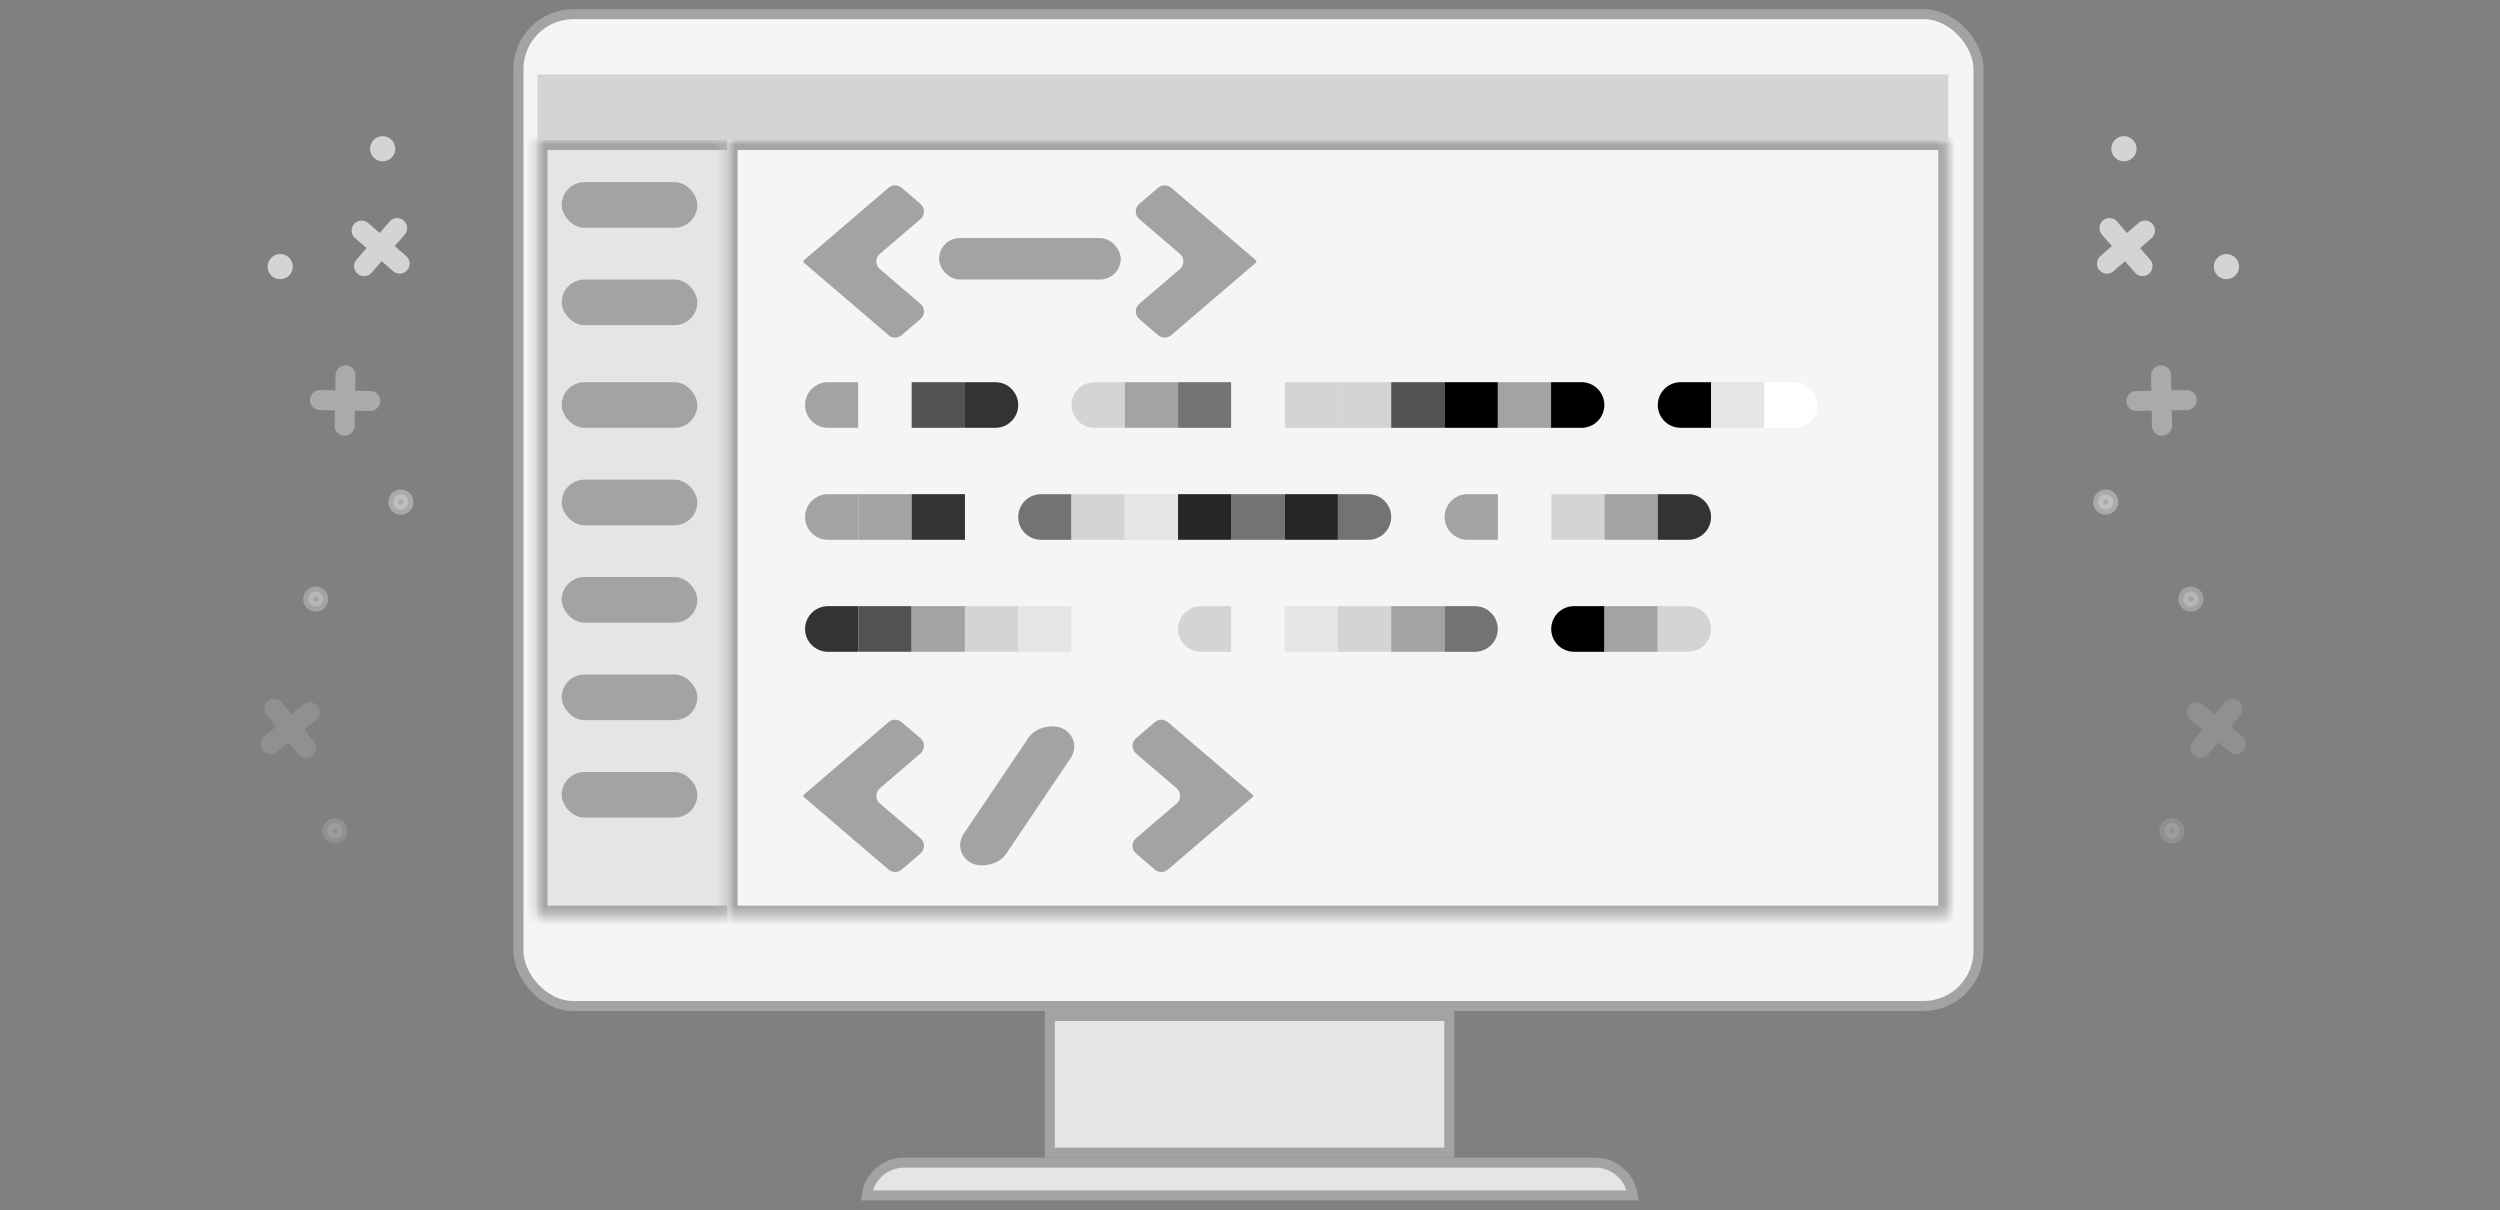 <svg width="250" height="121" viewBox="0 0 250 121" fill="none" xmlns="http://www.w3.org/2000/svg">
<rect x="0" y="0" width="250" height="121" fill="#808080" stroke="none"/>
<rect x="51.844" y="1.415" width="146.005" height="99.185" rx="5.5" fill="#F5F5F5" stroke="#A3A3A3"/>
<mask id="path-2-inside-1_128_13276" fill="white">
<path d="M53.747 14.002H72.759V91.57H53.747V14.002Z"/>
</mask>
<path d="M53.747 14.002H72.759V91.57H53.747V14.002Z" fill="#E5E5E5"/>
<path d="M53.747 14.002V13.002H52.747V14.002H53.747ZM53.747 91.57H52.747V92.57H53.747V91.57ZM53.747 15.002H72.759V13.002H53.747V15.002ZM72.759 90.57H53.747V92.57H72.759V90.57ZM54.747 91.57V14.002H52.747V91.57H54.747Z" fill="#A3A3A3" mask="url(#path-2-inside-1_128_13276)"/>
<mask id="path-4-inside-2_128_13276" fill="white">
<path d="M72.759 14.002H194.826V91.57H72.759V14.002Z"/>
</mask>
<path d="M72.759 14.002H194.826V91.57H72.759V14.002Z" fill="#F5F5F5"/>
<path d="M72.759 14.002V13.002H71.759V14.002H72.759ZM194.826 14.002H195.826V13.002H194.826V14.002ZM194.826 91.57V92.57H195.826V91.57H194.826ZM72.759 91.57H71.759V92.57H72.759V91.57ZM72.759 15.002H194.826V13.002H72.759V15.002ZM193.826 14.002V91.57H195.826V14.002H193.826ZM194.826 90.57H72.759V92.57H194.826V90.57ZM73.759 91.57V14.002H71.759V91.57H73.759Z" fill="#A3A3A3" mask="url(#path-4-inside-2_128_13276)"/>
<path d="M80.509 40.5C80.509 39.24 81.531 38.219 82.79 38.219H85.838V42.781H82.79C81.531 42.781 80.509 41.76 80.509 40.5Z" fill="#A3A3A3"/>
<rect x="56.169" y="18.214" width="13.563" height="4.562" rx="2.281" fill="#A3A3A3"/>
<rect x="56.169" y="27.953" width="13.563" height="4.562" rx="2.281" fill="#A3A3A3"/>
<rect x="56.169" y="38.219" width="13.563" height="4.562" rx="2.281" fill="#A3A3A3"/>
<rect x="56.169" y="47.965" width="13.563" height="4.562" rx="2.281" fill="#A3A3A3"/>
<rect x="56.169" y="57.704" width="13.563" height="4.562" rx="2.281" fill="#A3A3A3"/>
<rect x="56.169" y="67.451" width="13.563" height="4.562" rx="2.281" fill="#A3A3A3"/>
<rect x="56.169" y="77.198" width="13.563" height="4.562" rx="2.281" fill="#A3A3A3"/>
<path d="M80.509 51.698C80.509 50.438 81.531 49.417 82.79 49.417H85.838V53.98H82.79C81.531 53.98 80.509 52.958 80.509 51.698Z" fill="#A3A3A3"/>
<path d="M107.151 40.5C107.151 39.24 108.172 38.219 109.432 38.219H112.479V42.781H109.432C108.172 42.781 107.151 41.76 107.151 40.5Z" fill="#D4D4D4"/>
<path d="M101.822 51.698C101.822 50.438 102.844 49.417 104.103 49.417H107.151V53.98H104.103C102.844 53.98 101.822 52.958 101.822 51.698Z" fill="#737373"/>
<path d="M80.509 62.897C80.509 61.637 81.531 60.616 82.79 60.616H85.838V65.178H82.79C81.531 65.178 80.509 64.157 80.509 62.897Z" fill="#333333"/>
<rect x="128.464" y="38.219" width="5.328" height="4.562" fill="#D4D4D4"/>
<rect x="123.136" y="49.417" width="5.328" height="4.562" fill="#737373"/>
<rect x="101.822" y="60.616" width="5.328" height="4.562" fill="#E5E5E5"/>
<rect x="133.793" y="60.616" width="5.328" height="4.562" fill="#D4D4D4"/>
<rect x="155.121" y="49.417" width="5.328" height="4.562" fill="#D4D4D4"/>
<rect x="128.464" y="49.417" width="5.328" height="4.562" fill="#262626"/>
<path d="M107.151 60.616H110.198C111.458 60.616 112.479 61.637 112.479 62.897C112.479 64.157 111.458 65.178 110.198 65.178H107.151V60.616Z" fill="#F5F5F5"/>
<rect x="139.121" y="60.616" width="5.328" height="4.562" fill="#A3A3A3"/>
<path d="M144.449 60.616H147.496C148.756 60.616 149.778 61.637 149.778 62.897C149.778 64.157 148.756 65.178 147.496 65.178H144.449V60.616Z" fill="#737373"/>
<path d="M155.121 62.897C155.121 61.637 156.142 60.616 157.402 60.616H160.449V65.178H157.402C156.142 65.178 155.121 64.157 155.121 62.897Z" fill="black"/>
<rect x="160.449" y="60.616" width="5.328" height="4.562" fill="#A3A3A3"/>
<path d="M165.778 60.616H168.825C170.085 60.616 171.106 61.637 171.106 62.897C171.106 64.157 170.085 65.178 168.825 65.178H165.778V60.616Z" fill="#D4D4D4"/>
<rect x="160.449" y="49.417" width="5.328" height="4.562" fill="#A3A3A3"/>
<path d="M133.793 49.417H136.84C138.1 49.417 139.121 50.438 139.121 51.698C139.121 52.958 138.1 53.98 136.84 53.98H133.793V49.417Z" fill="#737373"/>
<path d="M165.778 49.417H168.825C170.085 49.417 171.106 50.438 171.106 51.698C171.106 52.958 170.085 53.98 168.825 53.98H165.778V49.417Z" fill="#333333"/>
<rect x="149.778" y="38.219" width="5.328" height="4.562" fill="#A3A3A3"/>
<rect x="85.838" y="38.219" width="5.328" height="4.562" fill="#F5F5F5"/>
<rect x="85.838" y="49.417" width="5.328" height="4.562" fill="#A3A3A3"/>
<rect x="112.479" y="38.219" width="5.328" height="4.562" fill="#A3A3A3"/>
<rect x="107.151" y="49.417" width="5.328" height="4.562" fill="#D4D4D4"/>
<rect x="85.838" y="60.616" width="5.328" height="4.562" fill="#525252"/>
<path d="M117.807 62.897C117.807 61.637 118.828 60.616 120.088 60.616H123.135V65.178H120.088C118.828 65.178 117.807 64.157 117.807 62.897Z" fill="#D4D4D4"/>
<rect x="133.793" y="38.219" width="5.328" height="4.562" fill="#D4D4D4"/>
<path d="M155.106 38.219H158.153C159.413 38.219 160.434 39.24 160.434 40.5C160.434 41.76 159.413 42.781 158.153 42.781H155.106V38.219Z" fill="black"/>
<rect x="91.166" y="38.219" width="5.328" height="4.562" fill="#525252"/>
<rect x="91.166" y="49.417" width="5.328" height="4.562" fill="#333333"/>
<rect x="117.807" y="38.219" width="5.328" height="4.562" fill="#737373"/>
<rect x="112.479" y="49.417" width="5.328" height="4.562" fill="#E5E5E5"/>
<rect x="91.166" y="60.616" width="5.328" height="4.562" fill="#A3A3A3"/>
<rect x="123.136" y="60.616" width="5.328" height="4.562" fill="#F5F5F5"/>
<path d="M144.464 51.698C144.464 50.438 145.485 49.417 146.745 49.417H149.792V53.98H146.745C145.485 53.98 144.464 52.958 144.464 51.698Z" fill="#A3A3A3"/>
<rect x="139.121" y="38.219" width="5.328" height="4.562" fill="#525252"/>
<path d="M165.778 40.5C165.778 39.24 166.799 38.219 168.059 38.219H171.106V42.781H168.059C166.799 42.781 165.778 41.76 165.778 40.5Z" fill="black"/>
<path d="M96.494 38.219H99.541C100.801 38.219 101.822 39.24 101.822 40.5C101.822 41.76 100.801 42.781 99.541 42.781H96.494V38.219Z" fill="#333333"/>
<rect x="123.136" y="38.219" width="5.328" height="4.562" fill="#F5F5F5"/>
<rect x="117.807" y="49.417" width="5.328" height="4.562" fill="#262626"/>
<rect x="96.494" y="60.616" width="5.328" height="4.562" fill="#D4D4D4"/>
<rect x="128.464" y="60.616" width="5.328" height="4.562" fill="#E5E5E5"/>
<rect x="149.793" y="49.417" width="5.328" height="4.562" fill="#F5F5F5"/>
<rect x="144.449" y="38.219" width="5.328" height="4.562" fill="black"/>
<rect x="171.106" y="38.219" width="5.328" height="4.562" fill="#E5E5E5"/>
<path d="M176.434 38.219H179.481C180.741 38.219 181.762 39.24 181.762 40.5C181.762 41.76 180.741 42.781 179.481 42.781H176.434V38.219Z" fill="white"/>
<rect x="93.906" y="23.806" width="18.165" height="4.148" rx="2.074" fill="#A3A3A3"/>
<path fill-rule="evenodd" clip-rule="evenodd" d="M117.991 26.906C118.457 26.507 118.457 25.786 117.991 25.387L113.927 21.907C113.461 21.508 113.461 20.787 113.927 20.388L115.815 18.771C116.189 18.451 116.741 18.451 117.116 18.771L125.625 26.058C125.643 26.073 125.643 26.101 125.625 26.117C125.607 26.132 125.607 26.16 125.625 26.176C125.643 26.191 125.643 26.22 125.625 26.235L117.116 33.521C116.741 33.842 116.189 33.842 115.815 33.521L113.927 31.905C113.461 31.506 113.461 30.785 113.927 30.386L117.991 26.906Z" fill="#A3A3A3"/>
<path fill-rule="evenodd" clip-rule="evenodd" d="M117.663 80.346C118.13 79.947 118.13 79.226 117.663 78.826L113.599 75.347C113.133 74.948 113.133 74.227 113.599 73.828L115.487 72.211C115.861 71.891 116.414 71.891 116.788 72.211L125.297 79.497C125.315 79.513 125.315 79.541 125.297 79.556C125.279 79.572 125.279 79.6 125.297 79.616C125.315 79.631 125.315 79.659 125.297 79.675L116.788 86.961C116.414 87.281 115.861 87.281 115.487 86.961L113.599 85.345C113.133 84.945 113.133 84.225 113.599 83.826L117.663 80.346Z" fill="#A3A3A3"/>
<path fill-rule="evenodd" clip-rule="evenodd" d="M87.985 26.906C87.519 26.507 87.519 25.786 87.985 25.387L92.049 21.907C92.515 21.508 92.515 20.787 92.049 20.388L90.161 18.771C89.787 18.451 89.235 18.451 88.861 18.771L80.351 26.058C80.333 26.073 80.333 26.101 80.351 26.117C80.369 26.132 80.369 26.16 80.351 26.176C80.333 26.191 80.333 26.22 80.351 26.235L88.861 33.521C89.235 33.842 89.787 33.842 90.161 33.521L92.049 31.905C92.515 31.506 92.515 30.785 92.049 30.386L87.985 26.906Z" fill="#A3A3A3"/>
<path fill-rule="evenodd" clip-rule="evenodd" d="M87.985 80.346C87.519 79.947 87.519 79.226 87.985 78.826L92.049 75.347C92.515 74.948 92.515 74.227 92.049 73.828L90.161 72.211C89.787 71.891 89.235 71.891 88.861 72.211L80.351 79.497C80.333 79.513 80.333 79.541 80.351 79.556C80.369 79.572 80.369 79.6 80.351 79.616C80.333 79.631 80.333 79.659 80.351 79.675L88.861 86.961C89.235 87.281 89.787 87.281 90.161 86.961L92.049 85.345C92.515 84.945 92.515 84.225 92.049 83.826L87.985 80.346Z" fill="#A3A3A3"/>
<rect width="16.246" height="4.68" rx="2.34" transform="matrix(0.559 -0.829 0.896 0.443 95.085 85.284)" fill="#A3A3A3"/>
<circle cx="212.395" cy="14.874" r="0.76" transform="rotate(-41 212.395 14.874)" fill="#D4D4D4" stroke="#D4D4D4"/>
<circle opacity="0.4" cx="219.088" cy="59.908" r="0.76" transform="rotate(-41 219.088 59.908)" fill="#D4D4D4" stroke="#D4D4D4"/>
<circle opacity="0.2" cx="217.186" cy="83.084" r="0.76" transform="rotate(-41 217.186 83.084)" fill="#D4D4D4" stroke="#D4D4D4"/>
<circle cx="222.641" cy="26.662" r="0.76" transform="rotate(-41 222.641 26.662)" fill="#D4D4D4" stroke="#D4D4D4"/>
<circle opacity="0.5" cx="210.575" cy="50.209" r="0.76" transform="rotate(-41 210.575 50.209)" fill="#D4D4D4" stroke="#D4D4D4"/>
<path d="M210.948 22.809L214.253 26.611" stroke="#D4D4D4" stroke-width="2" stroke-linecap="round"/>
<path d="M210.699 26.363L214.501 23.058" stroke="#D4D4D4" stroke-width="2" stroke-linecap="round"/>
<g opacity="0.5">
<path d="M216.111 37.534L216.199 42.571" stroke="#D4D4D4" stroke-width="2" stroke-linecap="round"/>
<path d="M213.636 40.097L218.673 40.009" stroke="#D4D4D4" stroke-width="2" stroke-linecap="round"/>
</g>
<g opacity="0.2">
<path d="M219.693 71.244L223.608 74.414" stroke="#D4D4D4" stroke-width="2" stroke-linecap="round"/>
<path d="M220.065 74.787L223.236 70.872" stroke="#D4D4D4" stroke-width="2" stroke-linecap="round"/>
</g>
<circle cx="1.26" cy="1.26" r="0.76" transform="matrix(-0.755 -0.656 -0.656 0.755 40.045 14.75)" fill="#D4D4D4" stroke="#D4D4D4"/>
<circle opacity="0.4" cx="1.26" cy="1.26" r="0.76" transform="matrix(-0.755 -0.656 -0.656 0.755 33.352 59.783)" fill="#D4D4D4" stroke="#D4D4D4"/>
<circle opacity="0.2" cx="1.26" cy="1.26" r="0.76" transform="matrix(-0.755 -0.656 -0.656 0.755 35.255 82.96)" fill="#D4D4D4" stroke="#D4D4D4"/>
<circle cx="1.26" cy="1.26" r="0.76" transform="matrix(-0.755 -0.656 -0.656 0.755 29.799 26.538)" fill="#D4D4D4" stroke="#D4D4D4"/>
<circle opacity="0.5" cx="1.26" cy="1.26" r="0.76" transform="matrix(-0.755 -0.656 -0.656 0.755 41.865 50.084)" fill="#D4D4D4" stroke="#D4D4D4"/>
<path d="M39.716 22.809L36.41 26.611" stroke="#D4D4D4" stroke-width="2" stroke-linecap="round"/>
<path d="M39.964 26.363L36.162 23.058" stroke="#D4D4D4" stroke-width="2" stroke-linecap="round"/>
<g opacity="0.5">
<path d="M34.553 37.534L34.465 42.572" stroke="#D4D4D4" stroke-width="2" stroke-linecap="round"/>
<path d="M37.027 40.097L31.99 40.009" stroke="#D4D4D4" stroke-width="2" stroke-linecap="round"/>
</g>
<g opacity="0.2">
<path d="M30.971 71.244L27.055 74.414" stroke="#D4D4D4" stroke-width="2" stroke-linecap="round"/>
<path d="M30.598 74.787L27.428 70.872" stroke="#D4D4D4" stroke-width="2" stroke-linecap="round"/>
</g>
<rect x="53.747" y="7.444" width="141.079" height="6.558" fill="#D4D4D4"/>
<rect x="104.987" y="101.6" width="39.941" height="13.664" fill="#E5E5E5" stroke="#A3A3A3"/>
<path d="M86.668 119.545C86.913 117.693 88.498 116.264 90.417 116.264H159.522C161.441 116.264 163.026 117.693 163.27 119.545H86.668Z" fill="#E5E5E5" stroke="#A3A3A3"/>
</svg>
